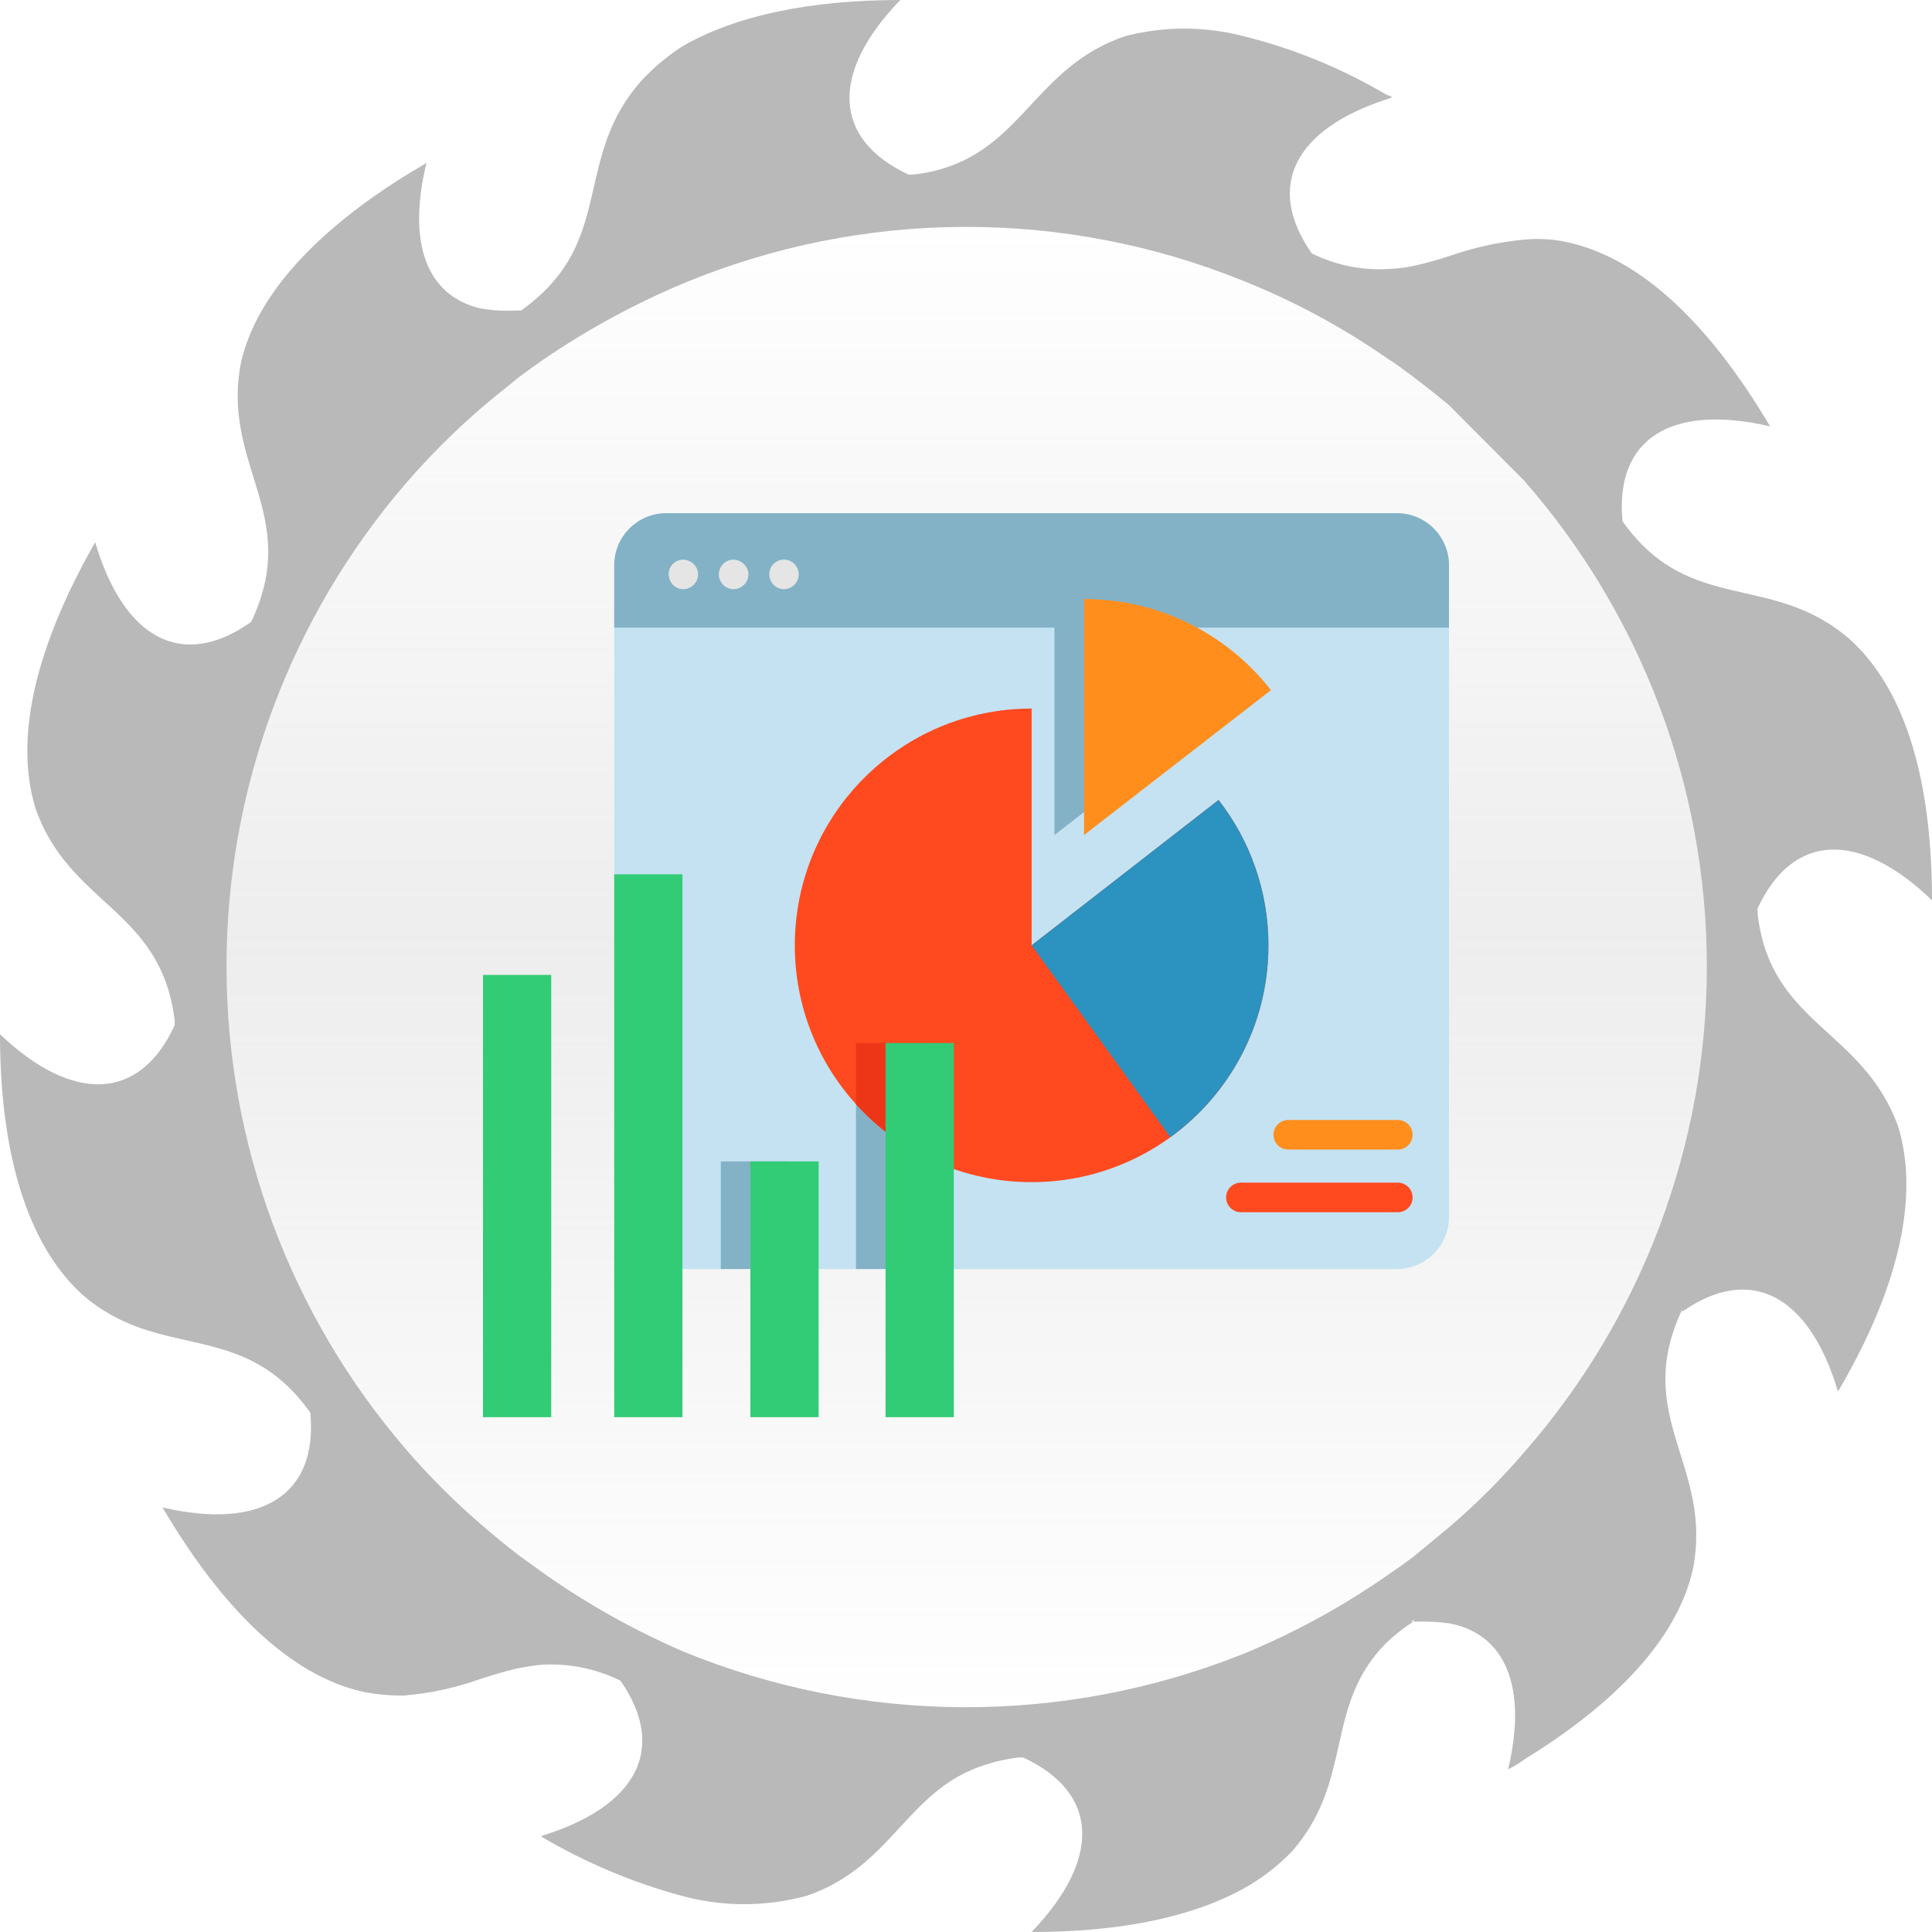 <svg width="120" height="120" viewBox="0 0 120 120" fill="none" xmlns="http://www.w3.org/2000/svg">
<g clip-path="url(#clip0)">
<path d="M60 107C85.957 107 107 85.957 107 60C107 34.043 85.957 13 60 13C34.043 13 13 34.043 13 60C13 85.957 34.043 107 60 107Z" fill="url(#paint0_linear)" fill-opacity="0.3"/>
<path d="M94.657 29.842C101.979 38.197 106.016 48.925 106.016 60.031C106.016 71.136 101.979 81.864 94.657 90.219C93.22 91.894 91.655 93.454 89.976 94.884L87.769 96.711C87.257 97.089 86.733 97.467 86.172 97.844C83.384 99.788 80.392 101.422 77.249 102.716C66.072 107.193 53.589 107.145 42.446 102.582C39.389 101.262 36.476 99.629 33.755 97.71L32.206 96.59C31.414 95.981 30.671 95.372 29.915 94.714C28.226 93.264 26.648 91.688 25.197 90C18.017 81.658 14.069 71.021 14.069 60.018C14.069 49.016 18.017 38.378 25.197 30.037C26.652 28.352 28.229 26.776 29.915 25.323C30.671 24.665 31.414 24.105 32.206 23.447C32.718 23.057 33.243 22.692 33.755 22.327C36.487 20.465 39.398 18.882 42.446 17.601C53.575 12.974 66.082 12.921 77.249 17.454C80.397 18.714 83.391 20.328 86.172 22.266C86.733 22.607 87.257 23.021 87.769 23.398C88.513 23.959 89.269 24.555 90.012 25.177L94.657 29.842ZM109.163 56.712V56.431C111.345 51.718 115.465 51.559 120 55.92C120 48.721 118.464 43.021 114.99 39.793C110.114 35.445 104.97 38.283 100.776 32.375C100.288 27.211 103.836 25.067 109.943 26.48C106.286 20.305 102.093 16.151 97.509 15.079C96.576 14.856 95.612 14.79 94.657 14.884C93.06 15.036 91.487 15.384 89.976 15.92C89.239 16.162 88.49 16.366 87.733 16.529C87.206 16.634 86.672 16.695 86.136 16.712C84.525 16.792 82.922 16.456 81.479 15.737C78.541 11.547 80.455 8.015 86.136 6.163C86.253 6.14 86.365 6.095 86.465 6.029C86.362 5.969 86.251 5.924 86.136 5.895C83.356 4.248 80.35 3.017 77.213 2.241C74.814 1.622 72.297 1.622 69.898 2.241C64.949 3.922 63.803 8.039 59.89 9.951C58.89 10.432 57.813 10.733 56.709 10.841H56.428C51.711 8.636 51.552 4.531 55.916 0C50.394 0 45.713 0.938 42.349 2.899C41.408 3.512 40.548 4.24 39.789 5.067C35.864 9.562 37.875 14.227 33.694 18.197C33.281 18.589 32.841 18.951 32.377 19.282H32.097C31.33 19.332 30.56 19.287 29.805 19.148C26.489 18.344 25.282 15.079 26.489 10.122L25.087 10.962C19.663 14.373 15.969 18.27 14.982 22.448C13.677 28.916 18.773 31.949 15.603 38.624C11.337 41.657 7.692 39.696 5.912 33.679C2.341 39.939 0.829 45.676 2.194 50.171C4.291 56.261 10.008 56.431 10.849 63.386V63.679C8.692 68.392 4.535 68.551 0 64.239C0 71.389 1.585 77.138 5.047 80.353C9.923 84.653 15.079 81.827 19.273 87.747C19.76 92.887 16.201 95.055 10.094 93.63C13.751 99.842 17.956 104.044 22.54 105.079C23.387 105.247 24.249 105.324 25.112 105.311C26.722 105.175 28.308 104.832 29.829 104.288C30.585 104.044 31.329 103.813 32.121 103.63C32.633 103.545 33.157 103.435 33.669 103.398C35.354 103.304 37.034 103.648 38.545 104.397C41.471 108.624 39.545 112.205 33.669 114.02C33.637 114.028 33.604 114.028 33.572 114.02C33.572 114.02 33.669 114.02 33.669 114.105C36.39 115.705 39.313 116.934 42.361 117.759C44.887 118.443 47.551 118.443 50.077 117.759C54.953 116.115 56.075 112.059 59.903 110.134C60.962 109.624 62.099 109.295 63.267 109.16H63.547C68.277 111.352 68.423 115.469 64.072 120C69.35 120 73.824 119.16 77.164 117.345C78.305 116.722 79.345 115.929 80.248 114.994C84.124 110.56 82.21 105.993 86.087 102.059C86.606 101.565 87.169 101.121 87.769 100.731C87.738 100.742 87.703 100.742 87.672 100.731C87.672 100.731 87.672 100.731 87.769 100.646C87.867 100.56 87.769 100.646 87.855 100.646C87.829 100.677 87.801 100.706 87.769 100.731C88.518 100.694 89.269 100.727 90.012 100.828C93.511 101.486 94.888 104.799 93.669 109.903C94.048 109.708 94.411 109.484 94.754 109.233C100.362 105.774 104.153 101.803 105.14 97.515C106.445 91.011 101.337 88.027 104.482 81.34C104.482 81.34 104.482 81.437 104.482 81.474C108.736 78.49 112.381 80.451 114.161 86.431C117.818 80.219 119.269 74.47 117.903 69.988C115.697 63.861 109.943 63.679 109.163 56.712Z" fill="#BAB9B9"/>
<g clip-path="url(#clip1)">
<path d="M90 35.115V75.582C90 77.371 88.55 78.821 86.76 78.821H41.391C39.602 78.821 38.151 77.371 38.151 75.582V35.115C38.151 33.325 39.602 31.875 41.391 31.875H86.76C88.55 31.875 90 33.325 90 35.115Z" fill="#C4E2F2"/>
<path d="M44.77 72.138H49.008V78.821H44.77V72.138Z" fill="#83B2C6"/>
<path d="M53.166 64.784H57.403V78.821H53.166V64.784Z" fill="#83B2C6"/>
<path d="M90 35.115V38.984H38.151V35.115C38.151 33.325 39.601 31.875 41.391 31.875H86.76C88.55 31.875 90 33.325 90 35.115Z" fill="#83B2C6"/>
<path d="M42.44 36.594C41.587 36.594 41.203 35.484 41.872 34.953C42.527 34.434 43.508 35.037 43.342 35.854C43.256 36.279 42.875 36.594 42.44 36.594Z" fill="#E5E5E5"/>
<path d="M48.691 36.594C47.848 36.594 47.457 35.502 48.109 34.965C48.407 34.719 48.842 34.69 49.172 34.891C49.505 35.095 49.676 35.503 49.587 35.882C49.491 36.294 49.115 36.594 48.691 36.594Z" fill="#E5E5E5"/>
<path d="M45.567 36.594C45.192 36.594 44.846 36.358 44.71 36.009C44.562 35.631 44.688 35.188 45.012 34.942C45.686 34.431 46.669 35.076 46.458 35.901C46.354 36.302 45.983 36.594 45.567 36.594Z" fill="#E5E5E5"/>
<path d="M78.784 58.718C78.784 66.841 72.199 73.425 64.075 73.425C61.672 73.425 59.406 72.849 57.403 71.828C55.798 71.011 54.363 69.906 53.166 68.582C50.805 65.973 49.367 62.514 49.367 58.718C49.367 50.594 55.952 44.01 64.075 44.01V58.718L75.686 49.689C77.628 52.182 78.784 55.315 78.784 58.718Z" fill="#FF491F"/>
<path d="M57.403 64.784V71.828C55.799 71.011 54.364 69.906 53.166 68.582V64.784H57.403Z" fill="#ED3618"/>
<path d="M77.105 42.866L65.493 51.864V37.207C70.212 37.207 74.414 39.423 77.105 42.866Z" fill="#83B2C6"/>
<path d="M78.783 58.717C78.783 63.621 76.382 67.965 72.691 70.637L64.075 58.717L75.686 49.688C77.627 52.181 78.783 55.315 78.783 58.717Z" fill="#2C92BF"/>
<path d="M78.943 42.866L67.332 51.864V37.207C72.051 37.207 76.253 39.423 78.943 42.866Z" fill="#FF8E1D"/>
<path d="M30 60.555H34.238V88.024H30V60.555Z" fill="#32CC77"/>
<path d="M38.151 54.305H42.389V88.024H38.151V54.305Z" fill="#32CC77"/>
<path d="M46.608 72.138H50.847V88.024H46.608V72.138Z" fill="#32CC77"/>
<path d="M55.004 64.784H59.242V88.024H55.004V64.784Z" fill="#32CC77"/>
<path d="M86.82 75.294H77.075C76.568 75.294 76.156 74.882 76.156 74.374C76.156 73.867 76.568 73.455 77.075 73.455H86.819C87.328 73.455 87.739 73.867 87.739 74.374C87.739 74.882 87.328 75.294 86.82 75.294Z" fill="#FF491F"/>
<path d="M86.82 71.403H80.017C79.509 71.403 79.098 70.992 79.098 70.483C79.098 69.976 79.509 69.564 80.017 69.564H86.82C87.327 69.564 87.739 69.976 87.739 70.483C87.739 70.992 87.327 71.403 86.82 71.403Z" fill="#FF8E1D"/>
</g>
</g>
<defs>
<linearGradient id="paint0_linear" x1="13" y1="13" x2="13.001" y2="107" gradientUnits="userSpaceOnUse">
<stop stop-color="#C4C4C4" stop-opacity="0"/>
<stop offset="0.486" stop-color="#C4C4C4"/>
<stop offset="1" stop-color="#C4C4C4" stop-opacity="0"/>
</linearGradient>
<clipPath id="clip0">
<rect width="120" height="120" fill="white" transform="translate(0 0)"/>
</clipPath>
<clipPath id="clip1">
<rect width="60" height="60" fill="white" transform="translate(30 30)"/>
</clipPath>
</defs>
</svg>
